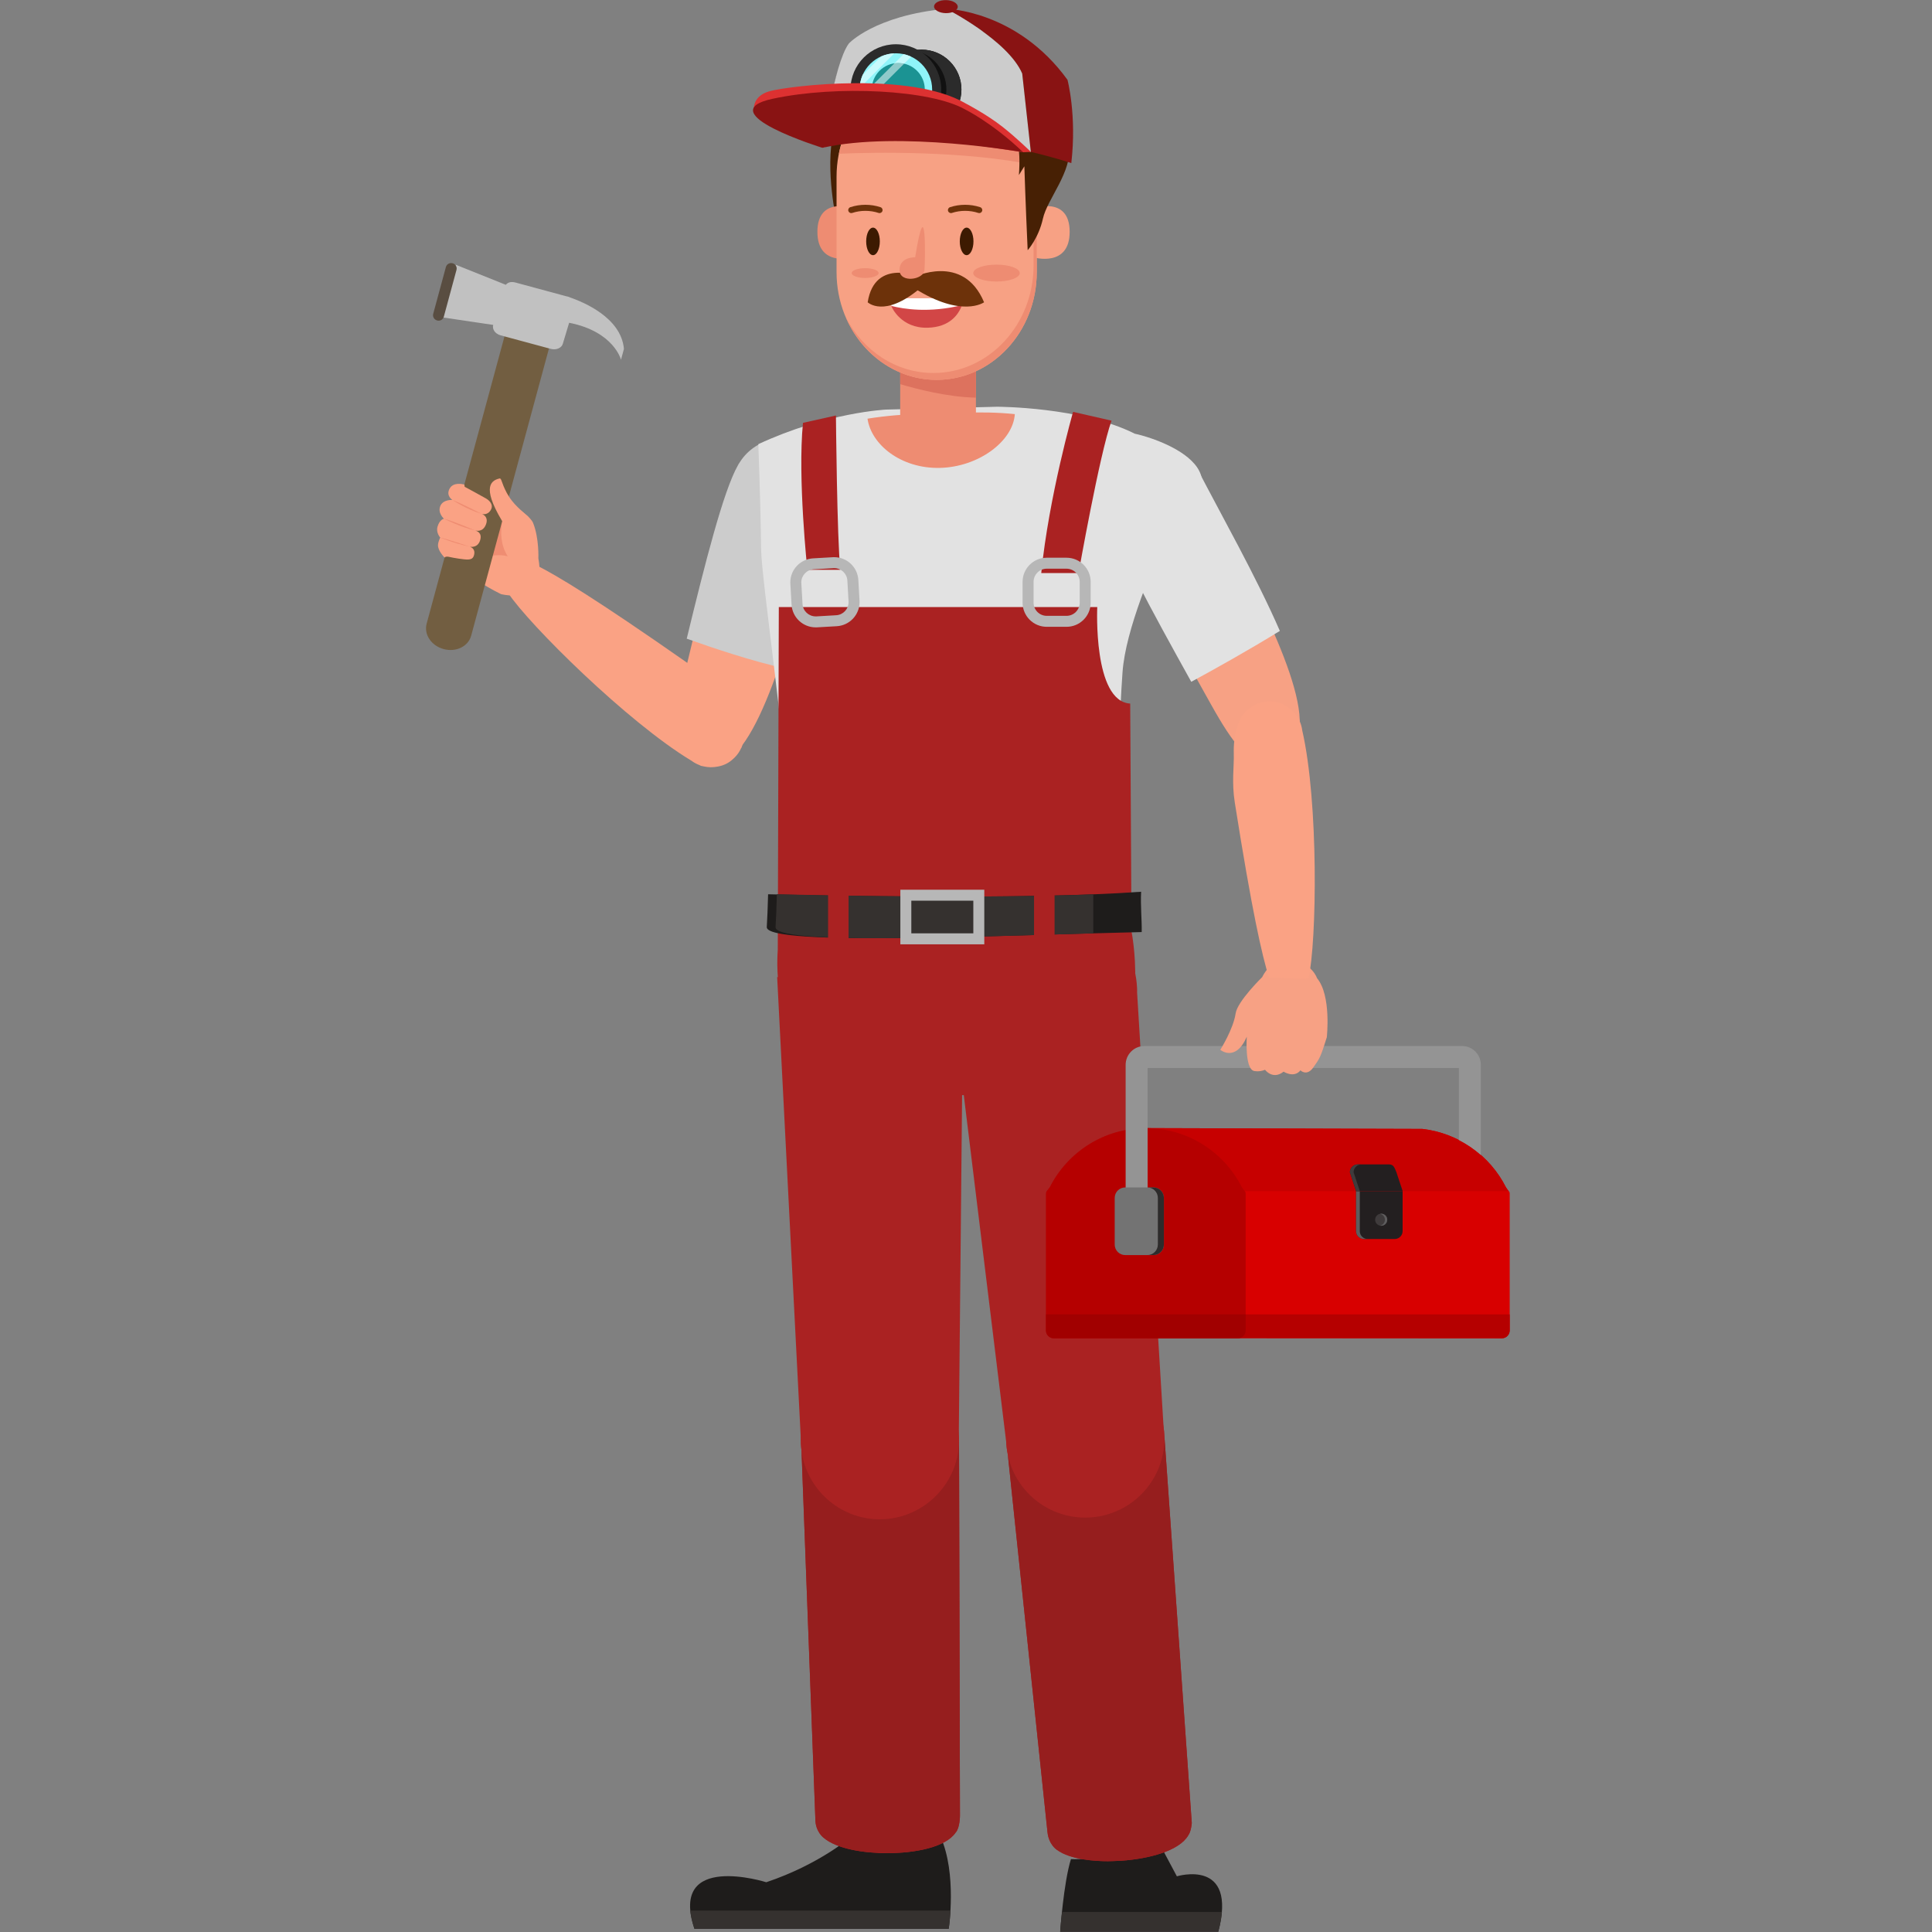 <svg xmlns="http://www.w3.org/2000/svg" xmlns:xlink="http://www.w3.org/1999/xlink" width="500" zoomAndPan="magnify" viewBox="0 0 375 375" height="500" preserveAspectRatio="xMidYMid meet" version="1.0"><rect x="0" y="0" width="375" height="375" fill="#808080" stroke="none"/><defs><clipPath id="dc75562cd1"><path d="M 82.266 62 L 107 62 L 107 127 L 82.266 127 Z M 82.266 62 " clip-rule="nonzero"/></clipPath><clipPath id="b0b9061553"><path d="M 205.457 355.059 L 237.855 355.059 L 237.855 374.938 L 205.457 374.938 Z M 205.457 355.059 " clip-rule="nonzero"/></clipPath><clipPath id="4817bb0fad"><path d="M 205.457 371 L 237.855 371 L 237.855 374.938 L 205.457 374.938 Z M 205.457 371 " clip-rule="nonzero"/></clipPath><clipPath id="5552398abc"><path d="M 222.512 218.832 L 293.016 218.832 L 293.016 260 L 222.512 260 Z M 222.512 218.832 " clip-rule="nonzero"/></clipPath><clipPath id="59fc83d5a6"><path d="M 222.512 255 L 293.016 255 L 293.016 260 L 222.512 260 Z M 222.512 255 " clip-rule="nonzero"/></clipPath><clipPath id="34fa8cbd28"><path d="M 222.512 218.832 L 293 218.832 L 293 231.602 L 222.512 231.602 Z M 222.512 218.832 " clip-rule="nonzero"/></clipPath></defs><path fill="#faa284" d="M 136.285 148.57 L 136.199 148.539 L 136.141 148.512 L 136.008 148.449 L 135.926 148.418 L 135.883 148.402 C 135.773 148.359 135.383 148.191 134.855 147.895 L 134.656 147.781 L 134.594 147.742 L 134.402 147.625 C 134.23 147.523 134.07 147.418 133.922 147.312 L 133.746 147.191 L 133.703 147.164 L 133.648 147.125 L 133.547 147.047 C 132.898 146.566 132.395 146.082 132.023 145.594 C 131.684 145.152 131.449 144.668 131.289 144.078 L 131.27 144.016 C 131.047 143.336 130.965 142.605 131.027 141.832 L 131.031 141.785 L 131.031 141.738 C 131.039 139.48 131.555 136.312 132.652 131.762 L 133.133 129.762 L 133.238 129.32 C 137.16 113.09 141.215 96.301 144.273 90.914 L 144.285 90.895 L 144.297 90.879 L 144.348 90.789 L 144.41 90.684 C 144.477 90.566 144.551 90.457 144.621 90.352 C 146.012 88.164 148.254 86.73 150.785 86.402 C 151.887 86.258 153.043 86.336 154.129 86.629 C 154.395 86.703 154.664 86.785 154.93 86.887 C 158.406 88.195 160.641 91.578 160.488 95.297 L 160.48 95.48 L 160.527 95.656 L 160.582 95.852 C 159.824 98.629 159.051 101.609 158.23 104.762 C 153.559 122.758 147.16 147.406 138.844 148.488 L 138.816 148.492 L 138.766 148.5 L 138.684 148.516 L 138.48 148.547 L 138.133 148.605 C 137.875 148.641 137.578 148.648 137.207 148.633 L 137.07 148.629 C 136.773 148.629 136.488 148.625 136.285 148.57 " fill-opacity="1" fill-rule="nonzero"/><path fill="#cccccc" d="M 152.359 129.738 C 156.051 118.957 159.094 105.855 161.836 95.844 C 161.797 95.672 161.738 95.516 161.695 95.348 C 161.867 91.238 159.414 87.289 155.355 85.758 C 153.852 85.191 152.215 85 150.633 85.207 C 147.699 85.586 145.156 87.258 143.613 89.691 C 143.527 89.812 143.445 89.941 143.363 90.078 C 143.32 90.16 143.266 90.234 143.227 90.32 C 140.406 95.281 136.832 109.383 133.293 123.965 C 138.383 125.785 146.094 128.371 152.359 129.738 " fill-opacity="1" fill-rule="nonzero"/><path fill="#faa284" d="M 104.496 108.379 C 104.496 108.379 104.66 104.445 103.477 101.512 C 103.031 100.406 100.91 98.812 98.539 97.566 L 93.23 94.527 C 93.23 94.527 91.332 93.5 90.246 94.82 C 89.254 96.02 90.348 97.051 90.348 97.051 C 90.348 97.051 88.613 96.574 87.828 97.738 C 86.996 98.965 88.023 100.305 88.023 100.305 C 88.023 100.305 87.16 100.273 86.484 101.578 C 85.934 102.652 86.59 103.746 86.59 103.746 C 86.59 103.746 86.07 104.371 85.887 105.047 C 85.59 106.125 86.344 107.52 86.344 107.52 C 86.344 107.52 89.969 111.711 97.23 115.312 C 97.23 115.312 106.23 117.719 104.496 108.379 " fill-opacity="1" fill-rule="nonzero"/><path fill="#ef8d72" d="M 98.5 97.926 L 93.199 95.02 L 90.348 97.051 L 88.023 100.305 L 86.59 103.746 L 86.605 107.281 C 87.238 108.238 90.5 110.383 90.5 110.383 C 94.539 106.684 98.559 107.98 98.559 107.98 C 95.719 103.578 98.5 97.926 98.5 97.926 " fill-opacity="1" fill-rule="nonzero"/><g clip-path="url(#dc75562cd1)"><path fill="#725e41" d="M 91.453 123.387 C 90.891 125.465 88.531 126.641 86.113 125.984 C 83.695 125.332 82.25 123.133 82.812 121.051 L 98.02 64.926 C 98.582 62.844 100.938 61.672 103.355 62.324 C 105.777 62.98 107.223 65.18 106.656 67.262 L 91.453 123.387 " fill-opacity="1" fill-rule="nonzero"/></g><path fill="#c1c1c1" d="M 110.598 57.719 C 110.387 57.586 110.082 57.551 109.82 57.48 L 100.074 54.844 C 99.223 54.617 98.59 54.781 98.18 55.281 L 88.438 51.383 L 85.676 61.574 L 95.816 63.078 L 95.723 63.078 C 95.508 63.883 96.09 64.797 97.156 65.086 L 106.902 67.715 C 107.969 68.004 109.02 67.535 109.242 66.73 L 110.469 62.648 C 119.168 64.363 120.535 69.824 120.535 69.824 L 121.105 67.719 C 120.559 61.582 113.102 58.582 110.598 57.719 " fill-opacity="1" fill-rule="nonzero"/><path fill="#594d41" d="M 88.605 52.387 C 88.758 51.832 88.43 51.262 87.875 51.109 L 87.828 51.098 C 87.273 50.949 86.699 51.273 86.547 51.832 L 84.086 60.914 C 83.938 61.469 84.266 62.043 84.824 62.191 L 84.867 62.207 C 85.422 62.355 85.996 62.027 86.145 61.469 L 88.605 52.387 " fill-opacity="1" fill-rule="nonzero"/><path fill="#faa284" d="M 90.793 108.605 C 91.5 108.578 91.859 108.371 92.023 107.691 C 92.188 107.008 91.988 106.406 91.223 106.121 C 91.223 106.121 92.688 106.441 93.18 104.906 C 93.676 103.371 92.5 103.059 92.234 102.965 C 92.234 102.965 93.688 103.445 94.316 101.816 C 94.949 100.188 93.5 99.746 93.5 99.746 C 93.5 99.746 94.551 100.121 95.23 99.035 C 95.906 97.953 94.941 97.113 94.344 96.758 C 93.75 96.398 90.188 94.48 90.188 94.48 C 90.188 94.48 90.16 94.305 90.129 94.051 C 89.77 93.961 87.969 93.523 87.254 94.867 C 86.523 96.242 87.801 97.035 87.801 97.035 C 87.801 97.035 86.004 96.914 85.465 98.211 C 84.898 99.582 86.168 100.684 86.168 100.684 C 86.168 100.684 85.32 100.828 84.918 102.242 C 84.59 103.406 85.449 104.344 85.449 104.344 C 85.449 104.344 85.066 105.059 85.016 105.758 C 84.941 106.879 86.289 108.219 86.289 108.219 C 86.289 108.219 86.465 107.918 87.227 108.102 C 87.992 108.285 90.09 108.629 90.793 108.605 " fill-opacity="1" fill-rule="nonzero"/><path fill="#ef8d72" d="M 85.449 104.344 C 85.449 104.344 87.965 105.418 91.223 106.121 C 91.223 106.121 86.508 104.52 85.449 104.344 " fill-opacity="1" fill-rule="nonzero"/><path fill="#ef8d72" d="M 86.168 100.684 C 86.168 100.684 89.391 102.34 92.234 102.965 C 92.234 102.965 87.824 101.062 86.168 100.684 " fill-opacity="1" fill-rule="nonzero"/><path fill="#ef8d72" d="M 87.801 97.035 C 87.801 97.035 90.375 98.812 93.5 99.746 C 93.5 99.746 89.594 97.699 87.801 97.035 " fill-opacity="1" fill-rule="nonzero"/><path fill="#faa284" d="M 98.215 102.34 C 98.215 102.34 100.219 105.379 101.992 104.352 C 103.77 103.324 103.418 101.383 102.535 100.305 C 101.367 99.191 99.578 97.926 98.387 95.715 C 97.25 93.594 97.383 92.773 96.938 92.875 C 94.992 93.328 93.48 94.98 98.215 102.34 " fill-opacity="1" fill-rule="nonzero"/><path fill="#faa284" d="M 98.641 115.117 C 100.121 113.34 101.453 112.352 103.301 110.465 C 103.594 110.168 103.848 109.906 104.066 109.688 C 108.207 111.766 115.59 116.215 133.184 128.508 C 136.473 130.809 138.324 133.289 140.113 134.91 C 141.512 136.18 142.582 137.5 143.297 138.836 L 143.324 138.891 L 143.359 138.938 C 144.438 140.547 144.727 142.543 144.148 144.418 L 144.145 144.441 L 144.137 144.461 C 144.09 144.637 144.043 144.789 144 144.914 C 143.965 145.004 143.938 145.074 143.914 145.133 L 143.844 145.227 L 143.789 145.34 C 143.664 145.598 143.508 145.898 143.316 146.168 C 143.211 146.324 142.961 146.68 142.473 147.152 L 142.371 147.242 C 141.52 148.066 140.512 148.578 139.352 148.785 C 138.41 148.973 137.496 148.965 136.598 148.762 L 136.547 148.746 C 136.359 148.715 136.203 148.68 136.082 148.656 L 136.055 148.648 L 136.016 148.633 L 135.805 148.523 L 135.715 148.484 C 135.188 148.281 134.691 148.008 134.238 147.676 L 134.195 147.645 L 134.145 147.617 C 121.863 140.211 102.73 121.285 98.641 115.117 " fill-opacity="1" fill-rule="nonzero"/><path fill="#ee8c72" d="M 210.285 367.746 L 221.352 367.746 L 221.352 339.902 L 210.285 339.902 Z M 210.285 367.746 " fill-opacity="1" fill-rule="nonzero"/><g clip-path="url(#b0b9061553)"><path fill="#1e1c1b" d="M 205.781 374.938 C 205.781 374.938 206.434 365.477 207.867 360.852 C 207.867 360.852 212.332 361.109 213.613 359.516 C 214.891 357.914 222.445 351.027 225.922 359.488 L 228.43 364.191 C 228.43 364.191 240.246 360.574 236.473 374.938 L 205.781 374.938 " fill-opacity="1" fill-rule="nonzero"/></g><g clip-path="url(#4817bb0fad)"><path fill="#35312f" d="M 236.469 374.938 L 205.781 374.938 C 205.781 374.938 205.902 373.027 206.152 371.113 L 237.176 371.113 C 237.102 372.066 236.883 373.375 236.469 374.938 " fill-opacity="1" fill-rule="nonzero"/></g><path fill="#ee8c72" d="M 168.652 367.746 L 179.715 367.746 L 179.715 339.902 L 168.652 339.902 Z M 168.652 367.746 " fill-opacity="1" fill-rule="nonzero"/><path fill="#1e1c1b" d="M 165.383 356.367 C 165.383 356.367 159.262 361.801 148.734 365.34 C 148.734 365.34 129.773 359.348 134.789 374.375 L 184.141 374.375 C 184.141 374.375 185.801 363.66 182.539 356.473 C 182.539 356.473 181.32 355.922 179.547 357.578 C 177.773 359.242 171.914 360.207 168.984 359.266 C 168.984 359.266 167.324 355.816 165.383 356.367 " fill-opacity="1" fill-rule="nonzero"/><path fill="#35312f" d="M 184.492 370.844 C 184.375 373.055 184.141 374.379 184.141 374.379 L 134.789 374.379 C 134.312 372.945 134.051 371.727 133.977 370.844 L 184.492 370.844 " fill-opacity="1" fill-rule="nonzero"/><path fill="#e2e2e2" d="M 217.879 130.512 C 218.484 122.086 223.684 110.367 227.391 101.242 C 230.801 100.402 233.332 97.336 233.332 93.676 C 233.332 89.363 227.473 86.461 223.387 85.07 C 222.168 84.656 221.133 84.367 220.254 84.18 C 209.863 78.949 193.547 78.949 193.547 78.949 L 172.008 79.5 C 172.008 79.5 160.512 80.016 147.188 86.215 C 147.188 86.215 147.617 97.066 147.73 106.613 C 147.801 112.398 152.664 145.336 152.52 153.449 C 153.082 159.191 152.426 173.875 151.809 182.879 C 151.797 182.996 151.855 183.105 151.953 183.211 C 152.633 184.918 167.25 186.281 185.195 186.281 C 202.941 186.281 217.438 184.949 218.414 183.27 L 218.469 183.266 L 218.469 183.09 C 218.551 177.434 216.633 162.781 216.824 157.309 C 217.137 148.375 217.242 139.43 217.879 130.512 " fill-opacity="1" fill-rule="nonzero"/><path fill="#ee8c72" d="M 182.387 90.82 C 189.957 90.66 196.637 85.629 196.977 80.379 C 190.055 79.672 183.984 80.34 183.984 80.34 L 182.402 80.367 C 182.402 80.367 176.195 80.023 168.383 81.266 C 169.125 86.367 174.945 90.973 182.387 90.82 " fill-opacity="1" fill-rule="nonzero"/><path fill="#ee8c72" d="M 189.426 83.309 L 174.727 83.309 L 174.727 68.289 L 189.426 68.289 L 189.426 83.309 " fill-opacity="1" fill-rule="nonzero"/><path fill="#dd725e" d="M 174.727 70.336 L 174.727 74.559 C 177.754 75.461 183.891 77.082 189.426 77.184 L 189.426 70.336 L 174.727 70.336 " fill-opacity="1" fill-rule="nonzero"/><path fill="#aa2222" d="M 170.793 294.891 C 170.707 294.891 170.617 294.891 170.523 294.891 C 162.062 294.742 155.293 287.75 155.438 279.289 L 155.438 279.23 L 150.98 192.25 L 150.848 189.652 L 151.297 189.656 C 152.684 181.066 160.051 174.648 169.012 174.648 C 169.16 174.648 169.305 174.648 169.449 174.648 C 174.246 174.762 178.711 176.742 182.027 180.203 C 185.34 183.676 187.098 188.219 186.984 193.012 C 186.984 193.258 186.961 193.504 186.938 193.758 L 186.922 193.906 L 186.105 278.516 C 186.141 278.996 186.152 279.41 186.148 279.816 C 186 288.133 179.117 294.891 170.793 294.891 " fill-opacity="1" fill-rule="nonzero"/><path fill="#aa2222" d="M 185.492 355.691 C 183.523 358.598 177.492 359.695 172.191 359.695 C 167.676 359.695 162.422 358.883 159.852 356.703 C 159.852 356.703 158.262 355.516 158.262 353.117 L 155.566 281.512 C 155.469 280.707 155.426 279.977 155.438 279.289 C 155.578 270.973 162.469 264.215 170.785 264.215 C 170.879 264.215 170.969 264.215 171.055 264.215 C 179.523 264.363 186.293 271.367 186.148 279.816 L 186.328 352.391 C 186.328 352.391 186.336 354.773 185.492 355.691 " fill-opacity="1" fill-rule="nonzero"/><path fill="#961e1e" d="M 172.191 359.695 C 167.676 359.695 162.422 358.883 159.852 356.703 C 159.852 356.703 158.262 355.516 158.262 353.117 L 155.578 281.656 C 156.598 289.02 162.863 294.762 170.523 294.891 C 170.617 294.891 170.707 294.891 170.793 294.891 C 179.117 294.891 186 288.133 186.148 279.816 L 186.328 352.391 C 186.328 352.391 186.336 354.773 185.492 355.691 C 183.523 358.598 177.492 359.695 172.191 359.695 " fill-opacity="1" fill-rule="nonzero"/><path fill="#aa2222" d="M 210.648 294.566 C 202.48 294.566 195.75 288.191 195.316 280.047 L 195.316 280.094 L 195.316 279.977 L 184.742 193.535 L 184.418 190.93 L 184.871 190.914 C 185.699 182.164 192.906 175.102 201.922 174.684 C 202.207 174.672 202.488 174.66 202.773 174.66 C 212.379 174.66 220.258 182.172 220.703 191.766 C 220.723 192.02 220.711 192.254 220.711 192.5 L 220.711 192.66 L 225.859 277.125 C 225.922 277.598 225.969 278.02 225.984 278.406 C 226.438 286.859 219.922 294.094 211.465 294.543 C 211.191 294.562 210.914 294.566 210.648 294.566 " fill-opacity="1" fill-rule="nonzero"/><path fill="#aa2222" d="M 230.648 356.23 C 228.891 359.281 222.953 360.789 217.668 361.164 C 216.785 361.227 215.027 361.258 215.027 361.258 C 212.777 361.258 207.828 361.02 205.137 359.047 C 205.137 359.047 203.559 358.066 203.312 355.578 L 195.609 282.238 C 195.445 281.449 195.355 280.738 195.316 280.047 C 195.102 275.957 196.492 272.023 199.227 268.98 C 201.977 265.934 205.734 264.133 209.832 263.918 C 210.117 263.902 210.383 263.895 210.66 263.895 C 218.828 263.895 225.555 270.27 225.984 278.414 L 231.324 353.84 C 231.324 353.84 231.219 355.449 230.648 356.23 " fill-opacity="1" fill-rule="nonzero"/><path fill="#961e1e" d="M 215.027 361.258 C 212.777 361.258 207.828 361.02 205.137 359.047 C 205.137 359.047 203.559 358.066 203.312 355.578 L 195.621 282.379 C 197.078 289.371 203.281 294.566 210.648 294.566 C 210.914 294.566 211.191 294.562 211.465 294.543 C 219.922 294.094 226.438 286.859 225.984 278.414 L 231.324 353.84 C 231.324 353.84 231.219 355.449 230.648 356.23 C 228.891 359.281 222.953 360.789 217.668 361.164 C 216.785 361.227 215.027 361.258 215.027 361.258 " fill-opacity="1" fill-rule="nonzero"/><path fill="#aa2222" d="M 219.629 180.828 L 219.371 136.562 C 212.121 136.137 212.977 117.832 212.977 117.832 L 151.168 117.832 L 150.965 184.359 C 150.648 189.047 150.938 197.891 156.449 204.539 C 160.945 209.973 167.879 212.727 177.055 212.727 C 178.273 212.727 179.551 212.676 180.859 212.574 L 190.191 212.574 C 201.746 212.574 210.352 211.477 214.742 206.137 C 223.113 198.035 219.629 180.828 219.629 180.828 " fill-opacity="1" fill-rule="nonzero"/><path fill="#aa2222" d="M 208.285 79.945 C 208.285 79.945 203.598 96.336 202.105 111.234 L 209.352 111.234 C 209.352 111.234 213.402 88.246 215.746 81.648 L 208.285 79.945 " fill-opacity="1" fill-rule="nonzero"/><path fill="#b7b7b7" d="M 200.617 112.941 L 200.617 116.98 C 200.617 118.391 201.762 119.531 203.176 119.535 L 207.008 119.535 C 208.422 119.531 209.566 118.391 209.57 116.98 L 209.57 112.941 C 209.566 111.527 208.422 110.387 207.008 110.383 L 203.176 110.383 C 201.762 110.387 200.617 111.527 200.617 112.941 Z M 203.176 121.664 C 200.582 121.664 198.484 119.566 198.484 116.98 L 198.484 112.941 C 198.484 110.352 200.582 108.254 203.176 108.254 L 207.008 108.254 C 209.598 108.254 211.699 110.352 211.699 112.941 L 211.699 116.98 C 211.699 119.566 209.598 121.664 207.008 121.664 L 203.176 121.664 " fill-opacity="1" fill-rule="nonzero"/><path fill="#aa2222" d="M 155.859 82.074 L 162.254 80.648 C 162.254 80.648 162.465 104.637 163.105 110.598 L 156.711 110.598 C 156.711 110.598 154.793 92.715 155.859 82.074 " fill-opacity="1" fill-rule="nonzero"/><path fill="#b7b7b7" d="M 161.773 110.281 L 157.945 110.5 C 156.582 110.578 155.531 111.707 155.531 113.047 L 155.539 113.195 L 155.77 117.234 C 155.84 118.59 156.977 119.641 158.32 119.641 L 158.469 119.641 L 162.297 119.418 C 163.656 119.344 164.711 118.211 164.711 116.867 L 164.707 116.719 L 164.703 116.719 L 164.473 112.688 C 164.398 111.328 163.266 110.277 161.918 110.277 Z M 153.641 117.355 L 153.41 113.32 C 153.402 113.234 153.398 113.141 153.398 113.047 C 153.398 110.578 155.328 108.52 157.824 108.375 L 161.645 108.156 C 161.738 108.152 161.828 108.148 161.918 108.148 C 164.391 108.148 166.453 110.074 166.602 112.566 L 166.832 116.598 L 165.77 116.66 L 166.832 116.598 C 166.836 116.691 166.84 116.781 166.84 116.867 C 166.84 119.336 164.914 121.398 162.418 121.547 L 158.59 121.766 C 158.496 121.77 158.406 121.77 158.32 121.77 C 155.848 121.77 153.781 119.844 153.641 117.355 " fill-opacity="1" fill-rule="nonzero"/><path fill="#1e1c1b" d="M 149.086 173.574 C 149.016 176.195 148.93 178.395 148.832 179.941 C 148.582 183.738 195.25 181.496 221.605 180.914 C 221.652 178.5 221.348 175.824 221.492 173.086 C 199.824 174.68 159.055 173.812 149.086 173.574 " fill-opacity="1" fill-rule="nonzero"/><path fill="#35312f" d="M 150.789 173.574 C 150.719 176.195 150.637 178.395 150.535 179.941 C 150.312 183.32 185.508 181.918 212.211 181.156 L 212.211 173.602 C 189.711 174.457 159.418 173.785 150.789 173.574 " fill-opacity="1" fill-rule="nonzero"/><path fill="#aa2222" d="M 204.691 181.789 L 200.707 181.789 L 200.707 173.559 L 204.691 173.559 L 204.691 181.789 " fill-opacity="1" fill-rule="nonzero"/><path fill="#aa2222" d="M 164.711 182.516 L 160.73 182.516 L 160.73 173.469 L 164.711 173.469 L 164.711 182.516 " fill-opacity="1" fill-rule="nonzero"/><path fill="#b7b7b7" d="M 176.887 181.16 L 188.922 181.16 L 188.922 174.824 L 176.887 174.824 Z M 189.988 182.223 L 189.988 181.16 Z M 174.758 183.293 L 174.758 172.695 L 191.051 172.695 L 191.051 183.293 L 174.758 183.293 " fill-opacity="1" fill-rule="nonzero"/><path fill="#472004" d="M 162.414 43.07 C 162.414 43.07 160.082 33.133 161.777 25.516 L 168.938 19.492 L 162.414 43.07 " fill-opacity="1" fill-rule="nonzero"/><path fill="#ee8c72" d="M 165.715 40.422 C 165.715 40.422 158.656 37.945 158.656 44.992 C 158.656 52.043 165.715 49.945 165.715 49.945 L 165.715 40.422 " fill-opacity="1" fill-rule="nonzero"/><path fill="#f7a184" d="M 200.559 40.422 C 200.559 40.422 207.621 37.945 207.621 44.992 C 207.621 52.043 200.559 49.945 200.559 49.945 L 200.559 40.422 " fill-opacity="1" fill-rule="nonzero"/><path fill="#f7a184" d="M 201.23 52.832 C 201.23 64.375 192.531 73.73 181.805 73.73 C 171.066 73.73 162.375 64.375 162.375 52.832 L 162.375 34.305 C 162.375 22.758 171.066 13.41 181.805 13.41 C 192.531 13.41 201.23 22.758 201.23 34.305 L 201.23 52.832 " fill-opacity="1" fill-rule="nonzero"/><path fill="#ee8c72" d="M 201.121 32.105 C 200.105 21.602 191.84 13.41 181.805 13.41 C 172.496 13.41 164.723 20.441 162.82 29.84 C 169.672 29.551 187.129 29.215 201.121 32.105 " fill-opacity="1" fill-rule="nonzero"/><path fill="#ee8c72" d="M 171.707 23.969 C 171.707 23.969 175.68 24.82 176.82 25.668 C 176.91 25.738 179.711 24.387 179.992 24.297 C 181.266 23.875 182.516 23.621 183.867 23.664 C 185.742 23.715 187.559 24.281 189.391 24.598 C 193.465 25.293 197.691 26.262 200.672 29.34 C 198.598 20.191 190.941 13.41 181.805 13.41 C 173.285 13.41 166.051 19.301 163.426 27.508 C 165.406 25.484 168.613 22.992 171.707 23.969 " fill-opacity="1" fill-rule="nonzero"/><path fill="#ee8c72" d="M 198.797 24.18 C 199.949 26.855 200.617 29.82 200.617 32.969 L 200.617 51.504 C 200.617 63.043 191.918 72.398 181.184 72.398 C 173.867 72.398 167.512 68.051 164.191 61.625 C 167.281 68.766 173.996 73.734 181.805 73.734 C 192.531 73.734 201.23 64.379 201.23 52.836 L 201.23 34.301 C 201.23 30.625 200.344 27.18 198.797 24.18 " fill-opacity="1" fill-rule="nonzero"/><path fill="#472004" d="M 199.469 48.566 C 199.469 48.566 201.582 46.242 202.43 42.434 C 203.27 38.625 208.145 33.34 207.508 28.266 C 207.508 28.266 209.84 23.617 204.125 19.387 C 199.496 15.961 199.887 12.199 197.133 9.66 C 194.387 7.125 184.223 1.84 174.27 6.488 C 174.27 6.488 170.031 8.809 168.766 11.355 C 168.766 11.355 170.672 5.012 175.328 3.531 C 175.328 3.531 158.816 4.797 161.777 26.789 L 161.668 31.969 C 161.668 31.969 163.473 16.848 177.445 22.137 C 177.445 22.137 189.938 18.121 197.133 25.945 C 197.133 25.945 198.191 28.266 197.77 33.977 L 198.828 32.281 C 198.828 32.281 199.043 39.266 199.469 48.566 " fill-opacity="1" fill-rule="nonzero"/><path fill="#3d1a01" d="M 170.773 46.855 C 170.773 48.332 170.18 49.527 169.453 49.527 C 168.715 49.527 168.125 48.332 168.125 46.855 C 168.125 45.375 168.715 44.184 169.453 44.184 C 170.18 44.184 170.773 45.375 170.773 46.855 " fill-opacity="1" fill-rule="nonzero"/><path fill="#3d1a01" d="M 188.949 46.855 C 188.949 48.332 188.352 49.527 187.617 49.527 C 186.891 49.527 186.293 48.332 186.293 46.855 C 186.293 45.375 186.891 44.184 187.617 44.184 C 188.352 44.184 188.949 45.375 188.949 46.855 " fill-opacity="1" fill-rule="nonzero"/><path fill="#d24646" d="M 173.543 57.879 L 186.152 57.879 C 186.152 57.879 187.398 57.844 186.504 59.766 C 185.941 60.977 184.41 63.5 180.062 63.613 C 174.898 63.75 173.121 59.652 173.121 59.652 C 173.121 59.652 172.27 57.879 173.543 57.879 " fill-opacity="1" fill-rule="nonzero"/><path fill="#ffffff" d="M 186.715 59.23 C 187.145 57.848 186.152 57.879 186.152 57.879 L 173.543 57.879 C 172.594 57.879 172.828 58.867 173.004 59.375 C 175.434 60.004 180.387 60.781 186.715 59.23 " fill-opacity="1" fill-rule="nonzero"/><path fill="#6d320a" d="M 189.891 41.332 C 189.059 41.059 188.191 40.926 187.324 40.926 C 186.461 40.926 185.594 41.059 184.762 41.332 C 184.453 41.434 184.117 41.262 184.02 40.953 C 183.918 40.648 184.09 40.316 184.398 40.215 C 185.348 39.902 186.336 39.75 187.324 39.75 C 188.316 39.75 189.305 39.902 190.254 40.215 C 190.562 40.316 190.734 40.648 190.633 40.953 C 190.551 41.203 190.32 41.363 190.07 41.363 L 189.891 41.332 " fill-opacity="1" fill-rule="nonzero"/><path fill="#6d320a" d="M 164.668 40.953 C 164.566 40.648 164.738 40.316 165.047 40.215 C 166 39.902 166.988 39.75 167.973 39.75 C 168.965 39.75 169.953 39.902 170.902 40.215 C 171.215 40.316 171.379 40.648 171.281 40.953 C 171.184 41.262 170.848 41.434 170.539 41.332 C 169.707 41.059 168.84 40.926 167.973 40.926 C 167.109 40.926 166.246 41.059 165.414 41.332 L 165.23 41.363 C 164.984 41.363 164.75 41.203 164.668 40.953 " fill-opacity="1" fill-rule="nonzero"/><path fill="#ee8c72" d="M 197.938 53.004 C 197.938 53.91 195.914 54.645 193.422 54.645 C 190.93 54.645 188.906 53.91 188.906 53.004 C 188.906 52.098 190.93 51.363 193.422 51.363 C 195.914 51.363 197.938 52.098 197.938 53.004 " fill-opacity="1" fill-rule="nonzero"/><path fill="#ee8c72" d="M 170.539 53.004 C 170.539 53.527 169.367 53.953 167.922 53.953 C 166.48 53.953 165.312 53.527 165.312 53.004 C 165.312 52.48 166.48 52.055 167.922 52.055 C 169.367 52.055 170.539 52.48 170.539 53.004 " fill-opacity="1" fill-rule="nonzero"/><path fill="#6d320a" d="M 177.227 53.844 C 177.227 53.844 186.961 48.984 191.008 58.672 C 191.008 58.672 186.746 61.793 177.512 55.973 L 177.227 53.844 " fill-opacity="1" fill-rule="nonzero"/><path fill="#6d320a" d="M 178.789 53.844 C 178.789 53.844 169.801 49.836 168.418 58.672 C 168.418 58.672 171.625 61.793 178.574 55.973 L 178.789 53.844 " fill-opacity="1" fill-rule="nonzero"/><path fill="#ee8c72" d="M 177.629 49.941 C 177.629 49.941 174.598 49.832 174.598 52.414 C 174.598 55 179.293 54.336 179.441 52.414 C 179.59 50.496 179.848 36.305 177.629 49.941 " fill-opacity="1" fill-rule="nonzero"/><path fill="#891313" d="M 207.199 15.496 C 197.375 1.93 183.656 1.707 183.656 1.707 C 183.656 1.707 195.633 7.797 198.406 14.273 L 200.09 29.484 C 204.898 30.625 207.941 31.66 207.941 31.66 C 209.023 22.312 207.199 15.496 207.199 15.496 " fill-opacity="1" fill-rule="nonzero"/><path fill="#cccccc" d="M 183.652 1.707 C 169.734 3.02 164.754 8.449 164.754 8.449 C 161.777 12.543 159.629 28.688 159.629 28.688 C 173.207 24.18 190.328 27.172 200.086 29.484 L 198.41 14.273 C 195.633 7.797 183.652 1.707 183.652 1.707 " fill-opacity="1" fill-rule="nonzero"/><path fill="#891313" d="M 185.898 1.324 C 185.891 2.023 184.852 2.57 183.582 2.551 C 182.309 2.531 181.289 1.949 181.301 1.25 C 181.312 0.551 182.352 0.004 183.621 0.023 C 184.891 0.043 185.91 0.625 185.898 1.324 " fill-opacity="1" fill-rule="nonzero"/><path fill="#111111" d="M 186.613 17.375 C 186.613 21.652 183.141 25.117 178.855 25.117 C 174.574 25.117 171.105 21.652 171.105 17.375 C 171.105 13.102 174.574 9.633 178.855 9.633 C 183.141 9.633 186.613 13.102 186.613 17.375 " fill-opacity="1" fill-rule="nonzero"/><path fill="#2b2b2b" d="M 182.691 17.375 C 182.691 22.23 178.75 26.168 173.883 26.168 C 169.027 26.168 165.082 22.23 165.082 17.375 C 165.082 12.52 169.027 8.59 173.883 8.59 C 178.75 8.59 182.691 12.52 182.691 17.375 " fill-opacity="1" fill-rule="nonzero"/><path fill="#8ff4f9" d="M 180.93 17.375 C 180.93 21.262 177.773 24.41 173.883 24.41 C 170 24.41 166.848 21.262 166.848 17.375 C 166.848 13.492 170 10.344 173.883 10.344 C 177.773 10.344 180.93 13.492 180.93 17.375 " fill-opacity="1" fill-rule="nonzero"/><path fill="#1b9393" d="M 179.504 17.375 C 179.504 20.215 177.191 22.52 174.355 22.52 C 171.508 22.52 169.207 20.215 169.207 17.375 C 169.207 14.535 171.508 12.234 174.355 12.234 C 177.191 12.234 179.504 14.535 179.504 17.375 " fill-opacity="1" fill-rule="nonzero"/><path fill="#c8fafc" d="M 166.863 17.07 C 166.902 16.16 167.109 15.301 167.453 14.52 L 171.031 10.957 C 171.812 10.605 172.672 10.395 173.578 10.359 L 166.863 17.07 " fill-opacity="1" fill-rule="nonzero"/><path fill="#979797" d="M 167.105 19.258 C 167.102 19.254 167.102 19.25 167.102 19.242 C 167.102 19.25 167.102 19.254 167.105 19.258 M 175.398 10.508 C 175.398 10.504 175.395 10.504 175.391 10.504 C 175.395 10.504 175.398 10.504 175.398 10.508 " fill-opacity="1" fill-rule="nonzero"/><path fill="#c8fafc" d="M 167.5 20.336 C 167.34 19.988 167.207 19.629 167.105 19.258 C 167.102 19.254 167.102 19.25 167.102 19.242 C 167.066 19.121 167.035 18.996 167.012 18.875 L 169.258 16.625 C 169.223 16.871 169.207 17.125 169.207 17.375 C 169.207 17.766 169.25 18.145 169.328 18.512 L 167.5 20.336 M 175.488 12.363 C 175.121 12.277 174.742 12.234 174.355 12.234 C 174.098 12.234 173.844 12.254 173.602 12.293 L 175.391 10.504 C 175.395 10.504 175.398 10.504 175.398 10.508 C 175.902 10.621 176.391 10.789 176.844 11 L 175.488 12.363 " fill-opacity="1" fill-rule="nonzero"/><path fill="#8fcaca" d="M 169.328 18.512 C 169.25 18.145 169.207 17.766 169.207 17.375 C 169.207 17.125 169.223 16.871 169.258 16.625 L 173.602 12.293 C 173.844 12.254 174.098 12.234 174.355 12.234 C 174.742 12.234 175.121 12.277 175.488 12.363 L 169.328 18.512 " fill-opacity="1" fill-rule="nonzero"/><path fill="#2b2b2b" d="M 178.859 9.633 C 178.359 9.633 177.875 9.68 177.402 9.77 C 180.984 10.453 183.695 13.598 183.695 17.375 C 183.695 21.156 180.984 24.301 177.402 24.98 C 177.875 25.074 178.359 25.121 178.859 25.121 C 183.145 25.121 186.613 21.652 186.613 17.375 C 186.613 13.102 183.145 9.633 178.859 9.633 " fill-opacity="1" fill-rule="nonzero"/><path fill="#dd3131" d="M 146.371 21.812 C 146.371 21.812 145.629 18.723 149.422 17.691 C 153.215 16.66 176.762 13.816 187.422 20.07 C 187.422 20.07 191.445 22.145 194.57 24.602 C 197.371 26.801 200.09 29.484 200.09 29.484 L 198.602 29.551 L 146.371 21.812 " fill-opacity="1" fill-rule="nonzero"/><path fill="#891313" d="M 159.633 28.691 C 159.633 28.691 137.477 21.836 149.988 19.168 C 162.5 16.492 180.613 17.441 187.289 21.219 C 187.289 21.219 192.566 23.797 198.602 29.551 C 198.602 29.551 174.609 25.312 159.633 28.691 " fill-opacity="1" fill-rule="nonzero"/><path fill="#f7a184" d="M 245.102 147.43 C 244.691 147.43 244.309 147.398 243.965 147.336 C 243.414 147.238 242.914 147.039 242.395 146.719 L 242.371 146.703 L 242.344 146.688 C 241.715 146.336 241.156 145.848 240.68 145.242 L 240.652 145.203 L 240.625 145.172 C 239.094 143.504 237.328 140.816 235.055 136.73 L 234.051 134.934 L 233.812 134.508 C 225.699 119.926 217.316 104.84 215.914 98.809 L 215.914 98.785 L 215.902 98.762 L 215.883 98.664 L 215.859 98.551 C 215.832 98.426 215.809 98.293 215.789 98.168 C 215.328 95.609 216.008 93.039 217.652 91.086 C 218.547 90.016 219.715 89.172 221.027 88.641 C 222.051 88.23 223.125 88.023 224.227 88.023 C 226.77 88.023 229.172 89.137 230.82 91.074 L 230.938 91.215 L 231.094 91.316 L 231.266 91.418 C 232.586 93.969 234.035 96.684 235.566 99.555 C 244.332 115.965 256.336 138.434 250.945 144.852 L 250.93 144.875 L 250.898 144.914 L 250.855 144.977 L 250.723 145.141 L 250.504 145.426 C 250.336 145.625 250.125 145.832 249.844 146.066 L 249.746 146.152 C 249.484 146.387 249.238 146.609 249.031 146.68 L 248.984 146.695 L 248.824 146.746 L 248.711 146.793 L 248.684 146.809 C 248.547 146.859 248.16 146.988 247.605 147.117 C 247.512 147.141 247.441 147.152 247.363 147.172 L 247.32 147.176 L 247.141 147.219 L 247.082 147.227 C 246.898 147.262 246.707 147.297 246.52 147.32 L 246.277 147.352 L 246.27 147.352 L 246.227 147.359 L 246.066 147.379 C 245.719 147.414 245.402 147.43 245.102 147.43 " fill-opacity="1" fill-rule="nonzero"/><path fill="#e2e2e2" d="M 232.184 90.566 C 232.035 90.465 231.887 90.387 231.742 90.297 C 229.082 87.156 224.602 85.906 220.574 87.523 C 219.082 88.125 217.746 89.09 216.727 90.312 C 214.82 92.574 214.086 95.52 214.598 98.355 C 214.621 98.504 214.645 98.652 214.676 98.809 C 214.699 98.898 214.715 98.992 214.742 99.082 C 216.086 104.891 223.594 118.605 231.223 132.336 C 235.359 130.094 242.203 126.297 248.418 122.461 C 243.82 111.895 237.031 99.945 232.184 90.566 " fill-opacity="1" fill-rule="nonzero"/><g clip-path="url(#5552398abc)"><path fill="#d80000" d="M 292.289 230.43 C 289.199 224.32 283.188 219.949 276.086 219.121 L 222.535 218.965 L 222.535 259.719 L 291.5 259.766 C 292.344 259.766 293.035 259.082 293.035 258.23 L 293.035 231.738 C 293.035 231.184 292.898 231.422 292.289 230.43 " fill-opacity="1" fill-rule="nonzero"/></g><g clip-path="url(#59fc83d5a6)"><path fill="#b50000" d="M 222.535 255.117 L 222.535 259.719 L 291.5 259.766 C 292.344 259.766 293.035 259.082 293.035 258.23 L 293.035 255.117 L 222.535 255.117 " fill-opacity="1" fill-rule="nonzero"/></g><g clip-path="url(#34fa8cbd28)"><path fill="#c70000" d="M 292.289 230.43 C 289.199 224.32 283.188 219.949 276.086 219.121 L 222.535 218.965 L 222.535 231.199 L 292.848 231.199 C 292.734 231.062 292.559 230.871 292.289 230.43 " fill-opacity="1" fill-rule="nonzero"/></g><path fill="#b50000" d="M 241.039 230.43 C 237.598 223.633 230.551 218.965 222.398 218.965 C 214.25 218.965 207.199 223.633 203.762 230.43 C 203.309 231.062 203.016 231.184 203.016 231.738 L 203.016 258.23 C 203.016 259.082 203.699 259.766 204.551 259.766 L 240.25 259.766 C 241.098 259.766 241.785 259.082 241.785 258.23 L 241.785 231.738 C 241.785 231.184 241.652 231.422 241.039 230.43 " fill-opacity="1" fill-rule="nonzero"/><path fill="#a10000" d="M 203.016 255.117 L 203.016 258.23 C 203.016 259.082 203.699 259.766 204.551 259.766 L 240.25 259.766 C 241.098 259.766 241.785 259.082 241.785 258.23 L 241.785 255.117 L 203.016 255.117 " fill-opacity="1" fill-rule="nonzero"/><path fill="#231f20" d="M 263.211 231.199 L 263.211 238.961 C 263.211 239.809 263.898 240.492 264.746 240.492 L 270.707 240.492 C 271.559 240.492 272.246 239.809 272.246 238.961 L 272.246 231.199 L 263.211 231.199 " fill-opacity="1" fill-rule="nonzero"/><path fill="#5e5d5e" d="M 263.934 238.961 L 263.934 231.199 L 263.211 231.199 L 263.211 238.961 C 263.211 239.809 263.898 240.492 264.746 240.492 L 265.469 240.492 C 264.621 240.492 263.934 239.809 263.934 238.961 " fill-opacity="1" fill-rule="nonzero"/><path fill="#231f20" d="M 271.047 227.543 C 270.598 226.344 270.359 226.008 269.512 226.008 L 263.547 226.008 C 262.699 226.008 262.012 226.695 262.012 227.543 L 263.219 231.199 L 272.258 231.199 L 271.047 227.543 " fill-opacity="1" fill-rule="nonzero"/><path fill="#3f3b3c" d="M 264.27 226.008 L 263.547 226.008 C 262.699 226.008 262.012 226.695 262.012 227.543 L 263.219 231.199 L 263.941 231.199 L 262.734 227.543 C 262.734 226.695 263.422 226.008 264.27 226.008 " fill-opacity="1" fill-rule="nonzero"/><path fill="#3f3b3c" d="M 269.262 236.75 C 269.262 237.398 268.738 237.922 268.09 237.922 C 267.438 237.922 266.914 237.398 266.914 236.75 C 266.914 236.098 267.438 235.574 268.09 235.574 C 268.738 235.574 269.262 236.098 269.262 236.75 " fill-opacity="1" fill-rule="nonzero"/><path fill="#5e5d5e" d="M 268.09 235.574 C 268.012 235.574 267.934 235.586 267.863 235.598 C 268.402 235.703 268.812 236.176 268.812 236.75 C 268.812 237.32 268.402 237.797 267.863 237.898 C 267.934 237.914 268.012 237.922 268.09 237.922 C 268.738 237.922 269.262 237.398 269.262 236.75 C 269.262 236.098 268.738 235.574 268.09 235.574 " fill-opacity="1" fill-rule="nonzero"/><path fill="#949494" d="M 287.43 206.672 C 287.426 204.66 285.801 203.035 283.789 203.031 L 222.133 203.031 C 220.117 203.035 218.492 204.66 218.488 206.672 L 218.488 233.184 L 222.754 233.184 L 222.754 207.289 L 283.168 207.289 L 283.168 221.277 C 284.711 222.066 286.141 223.043 287.43 224.176 L 287.43 206.672 " fill-opacity="1" fill-rule="nonzero"/><path fill="#737373" d="M 225.91 241.566 C 225.91 242.695 224.996 243.609 223.867 243.609 L 218.402 243.609 C 217.273 243.609 216.363 242.695 216.363 241.566 L 216.363 232.516 C 216.363 231.387 217.273 230.477 218.402 230.477 L 223.867 230.477 C 224.996 230.477 225.91 231.387 225.91 232.516 L 225.91 241.566 " fill-opacity="1" fill-rule="nonzero"/><path fill="#2d2b2b" d="M 223.867 230.477 L 222.695 230.477 C 223.82 230.477 224.738 231.387 224.738 232.516 L 224.738 241.566 C 224.738 242.695 223.82 243.609 222.695 243.609 L 223.867 243.609 C 224.996 243.609 225.91 242.695 225.91 241.566 L 225.91 232.516 C 225.91 231.387 224.996 230.477 223.867 230.477 " fill-opacity="1" fill-rule="nonzero"/><path fill="#f7a184" d="M 250.672 186.348 C 246.629 185.762 245.008 189.637 245.008 189.637 C 245.008 189.637 240.172 194.355 239.832 196.715 C 239.391 199.746 236.859 203.77 236.859 203.77 C 236.859 203.77 239.812 206.254 242 201.227 C 242 201.227 241.578 207.395 243.383 207.867 C 243.383 207.867 244.367 208.133 245.543 207.645 C 245.543 207.645 247.031 209.676 249.145 208.008 C 249.145 208.008 251.16 209.32 252.414 207.754 C 252.414 207.754 253.633 208.988 254.906 207.203 C 256.211 205.367 256.316 205.199 257.531 201.34 C 257.531 201.34 258.449 193.203 255.637 189.871 C 255.637 189.871 254.715 186.934 250.672 186.348 " fill-opacity="1" fill-rule="nonzero"/><path fill="#faa284" d="M 253.988 189.902 C 251.684 190.078 250.043 189.801 247.398 189.785 C 246.988 189.781 246.617 189.777 246.312 189.773 C 244.938 185.355 243.02 176.961 239.672 155.773 C 239.043 151.816 239.551 148.762 239.477 146.348 C 239.422 144.465 239.629 142.781 240.098 141.336 L 240.117 141.277 L 240.129 141.219 C 240.535 139.328 241.777 137.734 243.527 136.852 L 243.547 136.836 L 243.566 136.832 C 243.727 136.742 243.871 136.672 243.988 136.613 C 244.078 136.578 244.148 136.543 244.207 136.52 L 244.32 136.508 L 244.445 136.469 C 244.719 136.383 245.043 136.285 245.371 136.23 C 245.551 136.203 245.984 136.137 246.66 136.16 L 246.797 136.168 C 247.984 136.207 249.051 136.578 250.008 137.27 C 250.797 137.816 251.422 138.48 251.898 139.266 L 251.91 139.289 L 251.93 139.312 C 252.031 139.469 252.121 139.605 252.184 139.707 L 252.195 139.73 L 252.211 139.77 C 252.234 139.848 252.254 139.926 252.281 139.996 L 252.297 140.047 L 252.316 140.094 C 252.535 140.613 252.684 141.156 252.754 141.715 L 252.762 141.77 L 252.777 141.824 C 255.961 155.793 255.598 182.684 253.988 189.902 " fill-opacity="1" fill-rule="nonzero"/></svg>